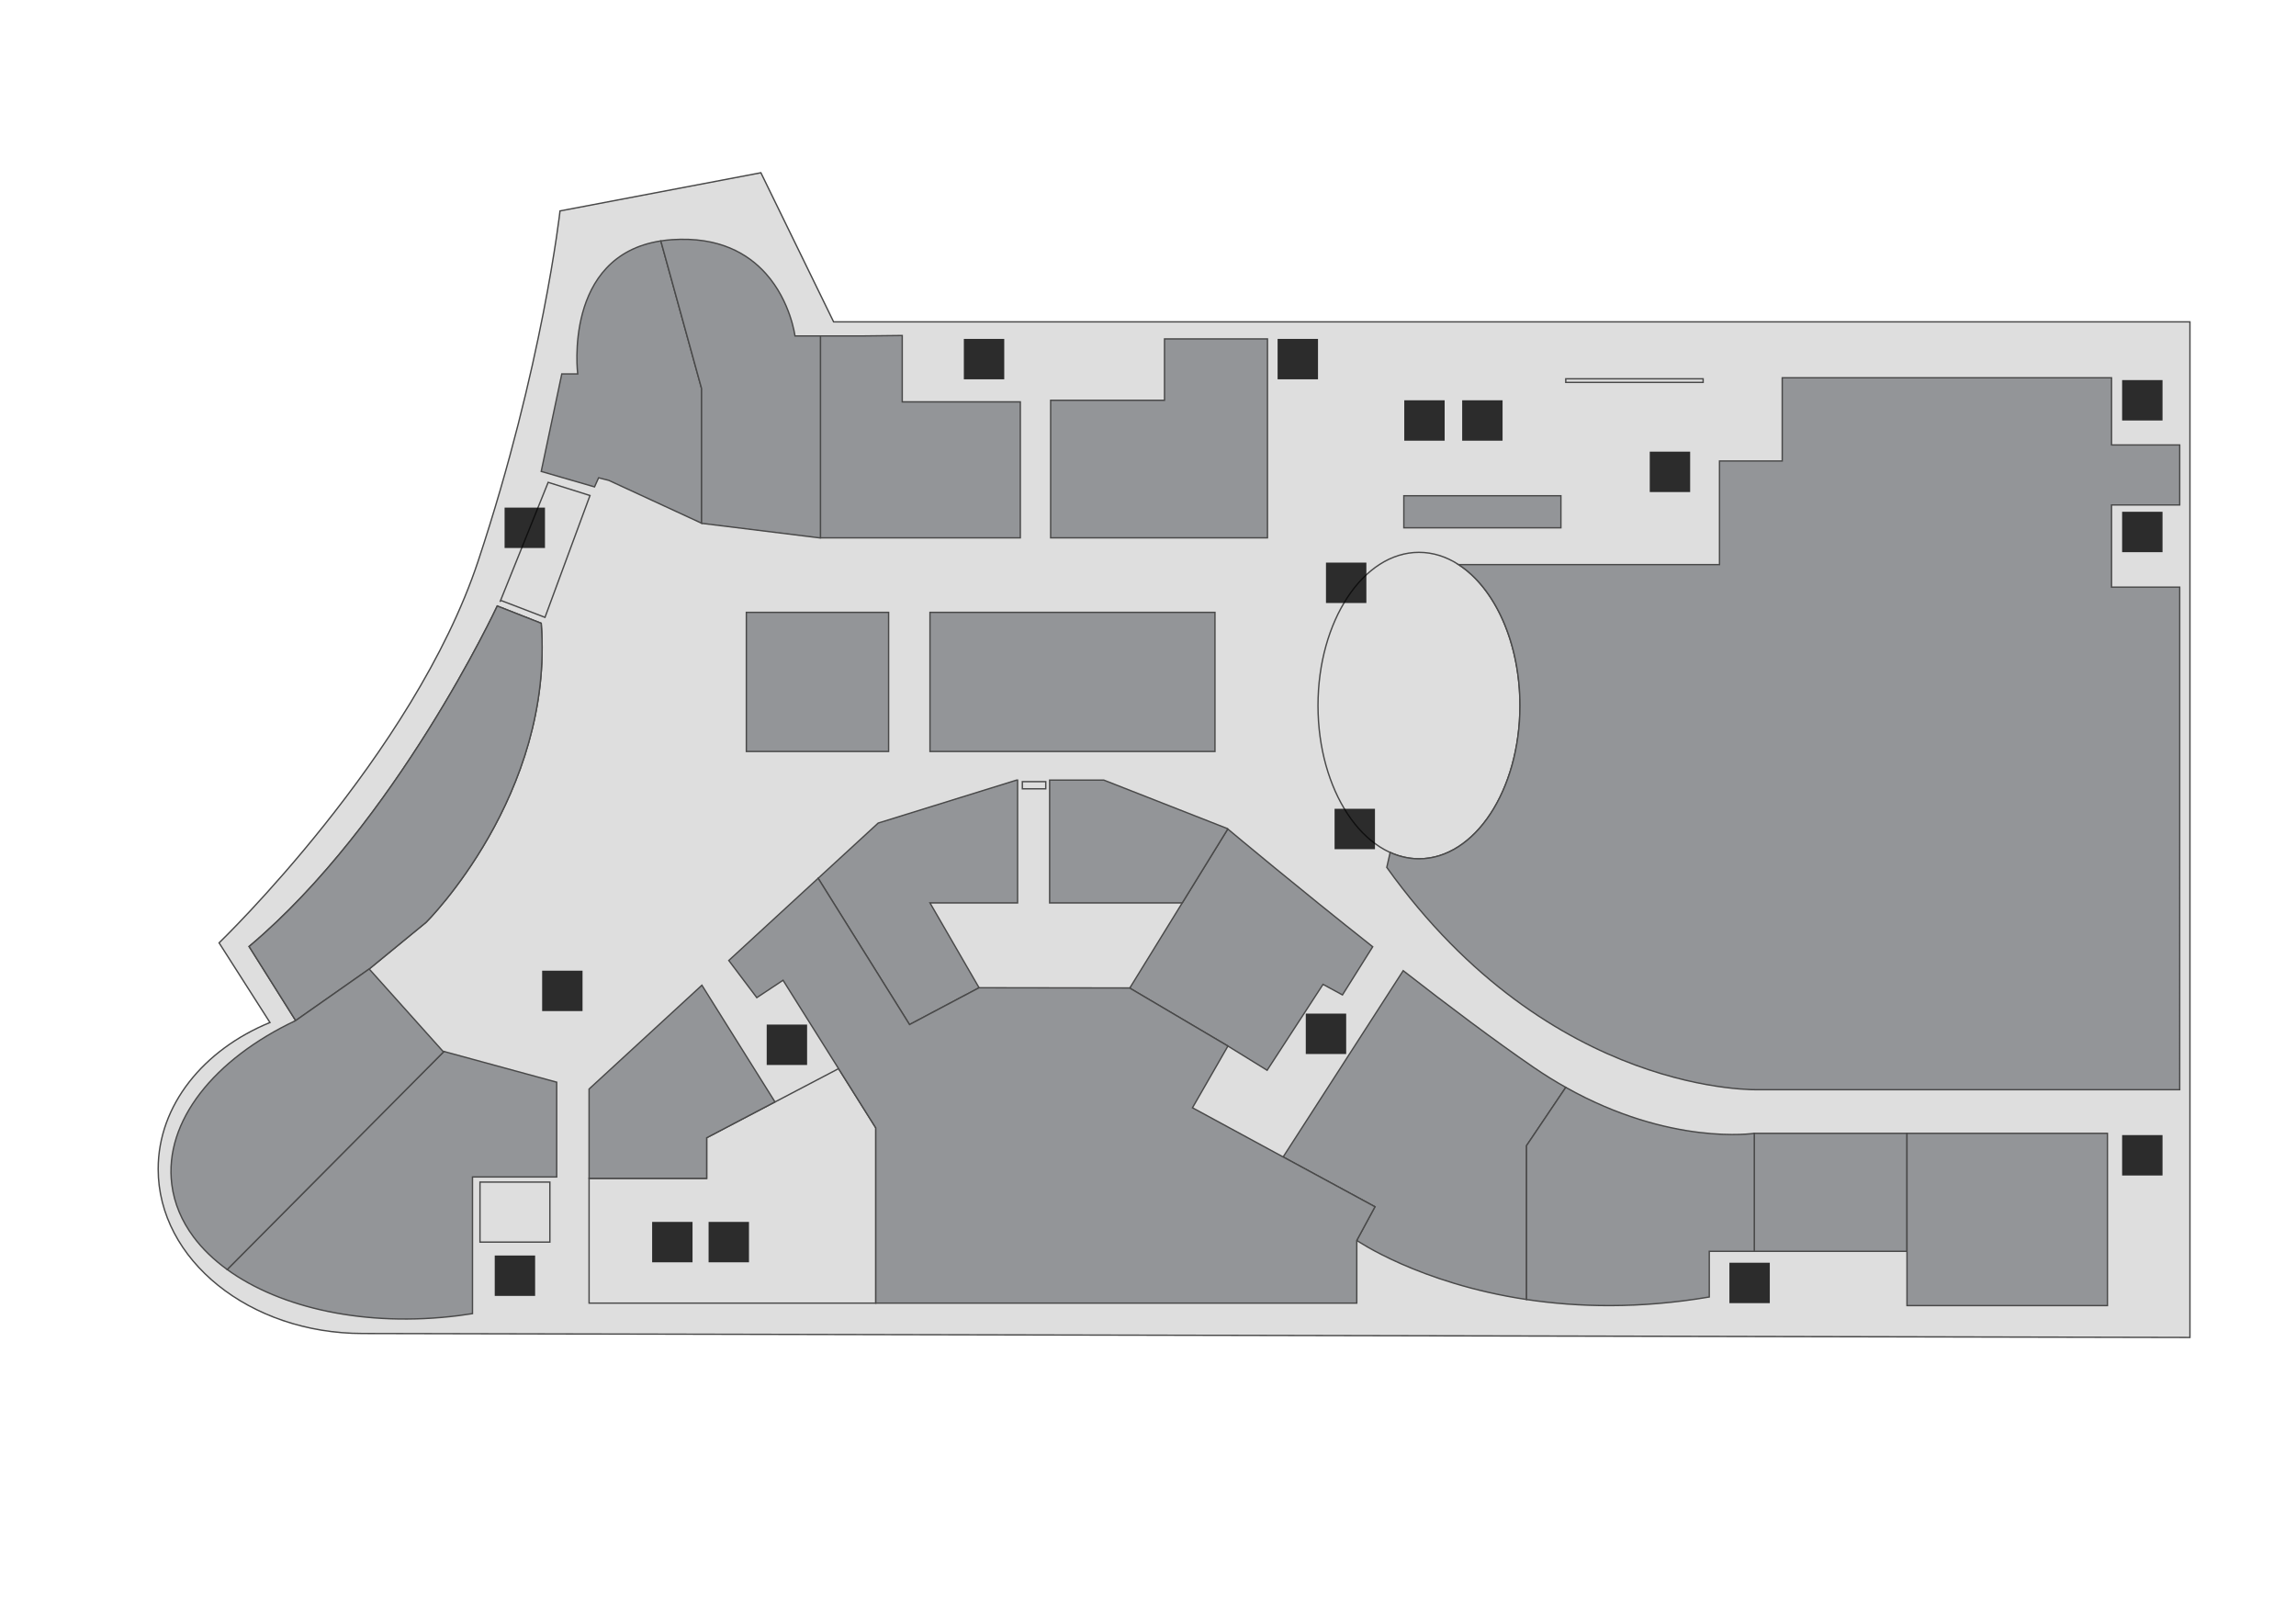 <?xml version="1.0" encoding="utf-8"?>
<!-- Generator: Adobe Illustrator 16.0.0, SVG Export Plug-In . SVG Version: 6.00 Build 0)  -->
<!DOCTYPE svg PUBLIC "-//W3C//DTD SVG 1.1//EN" "http://www.w3.org/Graphics/SVG/1.1/DTD/svg11.dtd">
<svg version="1.1" id="Layer_1" xmlns="http://www.w3.org/2000/svg" xmlns:xlink="http://www.w3.org/1999/xlink" x="0px" y="0px"
	 width="841.89px" height="595.281px" viewBox="0 0 841.89 595.281" enable-background="new 0 0 841.89 595.281"
	 xml:space="preserve">
<g id="background">
	<rect fill="#FFFFFF" width="841.89" height="595.281"/>
</g>
<g id="etc">
	
		<rect x="590.75" y="141.977" fill="#DEDEDE" stroke="#494949" stroke-width="0.5" stroke-miterlimit="10" width="33.75" height="62.023"/>
	<path fill="#DEDEDE" stroke="#494949" stroke-width="0.5" stroke-miterlimit="10" d="M653.875,135.417v-14.322h-362.75
		c-0.853-3.988-3.421-13.018-10.214-20.68c-6.66-7.512-17.381-13.708-34.535-12.54c-1.414,0.096-2.766,0.251-4.068,0.451
		c-35.899,5.501-30.473,48.757-30.473,48.757H206l-7.55,35.75l4.012,1.163L181.938,223l0,0c0.259-0.542,0.395-0.833,0.395-0.833
		l16.116,6.333c4.783,63-42.2,109.625-42.2,109.625l-20.875,17.125l-26.958,18.908c-29.743,14.027-48.351,36.852-45.42,60.067
		c0.881,6.982,3.647,13.443,7.954,19.238c3.27,4.4,7.444,8.406,12.352,11.967c19.517,14.164,50.83,21.189,84.871,16.894
		c1.707-0.215,3.399-0.457,5.077-0.726v-2.088l627.251,1.988V135.417H653.875z"/>
	
		<rect x="488.875" y="137" fill="#DEDEDE" stroke="#494949" stroke-width="0.5" stroke-miterlimit="10" width="83.479" height="41.75"/>
	
		<ellipse transform="matrix(-0.996 0.091 -0.091 -0.996 466.607 651.454)" fill="#DEDEDE" stroke="#494949" stroke-width="0.5" stroke-miterlimit="10" cx="218.517" cy="336.318" rx="29.98" ry="32.836"/>
	
		<ellipse transform="matrix(-0.975 -0.224 0.224 -0.975 400.377 566.433)" fill="#DEDEDE" stroke="#494949" stroke-width="0.5" stroke-miterlimit="10" cx="232.271" cy="260.539" rx="19.826" ry="27.172"/>
	
		<rect x="385.25" y="124.25" fill="#DEDEDE" stroke="#494949" stroke-width="0.5" stroke-miterlimit="10" width="41.75" height="22.5"/>
	<path fill="#DEDEDE" stroke="#494949" stroke-width="0.5" stroke-miterlimit="10" d="M305.667,118L279,63.333l-73.655,14
		c0,0-6.345,57-30.011,128.333s-95,140-95,140l18.655,29.199C74.667,384.835,58,405.145,58,428.593
		c0,33.297,33.579,60.291,75,60.291l670,1.449V118H305.667z"/>
	<polygon fill="#DEDEDE" stroke="#494949" stroke-width="0.5" stroke-miterlimit="10" points="216,477.75 321.125,477.75 
		321.125,413.5 307.482,391.781 259.125,417.125 259.125,432 216,432 	"/>
	
		<rect x="176" y="433.375" fill="#DEDEDE" stroke="#494949" stroke-width="0.5" stroke-miterlimit="10" width="25.625" height="22"/>
	
		<rect x="574.125" y="138.875" fill="#DEDEDE" stroke="#494949" stroke-width="0.5" stroke-miterlimit="10" width="50.375" height="1.313"/>
	<polyline fill="#DEDEDE" stroke="#494949" stroke-width="0.5" stroke-miterlimit="10" points="183.333,220 199.833,226.333 
		216.333,181.667 201,176.833 183.333,220.667 	"/>
	
		<ellipse fill="#DEDEDE" stroke="#494949" stroke-width="0.5" stroke-miterlimit="10" cx="520.306" cy="258.677" rx="37.027" ry="56.177"/>
	<path fill="#DEDEDE" stroke="#494949" stroke-width="0.5" stroke-miterlimit="10" d="M156.25,338.125
		c0,0,46.982-46.625,42.2-109.625l-16.116-6.333c0,0-37,79.499-91,124.833l17.083,27.158l26.958-18.908L156.25,338.125z"/>
	
		<rect x="374.875" y="286.563" fill="#DEDEDE" stroke="#494949" stroke-width="0.5" stroke-miterlimit="10" width="8.583" height="2.625"/>
</g>
<g id="rooms">
	
		<rect id="r5025-5026" x="341" y="224.5" fill="#939598" stroke="#494949" stroke-width="0.5" stroke-miterlimit="10" width="104.5" height="51"/>
	
		<rect id="r5027-5029" x="273.667" y="224.5" fill="#939598" stroke="#494949" stroke-width="0.5" stroke-miterlimit="10" width="52.167" height="51"/>
	<polygon id="r5021-5022" fill="#939598" stroke="#494949" stroke-width="0.5" stroke-miterlimit="10" points="427,124.25 
		427,146.75 385.25,146.75 385.25,197.174 464.75,197.174 464.75,124.25 	"/>
	
		<rect id="r5023" x="514.75" y="181.75" fill="#939598" stroke="#494949" stroke-width="0.5" stroke-miterlimit="10" width="57.604" height="11.75"/>
	<path id="pier-21" fill="#939598" stroke="#494949" stroke-width="0.5" stroke-miterlimit="10" d="M774.25,138.5H653.5V169h-23v38
		h-95.656c13.227,8.573,22.49,28.481,22.49,51.677c0,31.026-16.578,56.177-37.027,56.177c-3.676,0-7.223-0.824-10.57-2.336
		L508.5,318c60.5,84.5,136.75,81.5,136.75,81.5h154V215.25h-25v-30.125h25v-22h-25V138.5z"/>
	<polygon id="r5013" fill="#939598" stroke="#494949" stroke-width="0.5" stroke-miterlimit="10" points="259.125,417.125 
		284.162,403.979 257.368,361.199 216,399.25 216,432 259.125,432 	"/>
	<polygon id="r5010-5011" fill="#939598" stroke="#494949" stroke-width="0.5" stroke-miterlimit="10" points="359,362.125 
		341,331.02 373.125,331.02 373.125,286 372.75,286 322,301.75 299.994,321.992 333.5,375.625 	"/>
	<path id="r5006-5007" fill="#939598" stroke="#494949" stroke-width="0.5" stroke-miterlimit="10" d="M574.134,398.648
		c-3.891-2.188-7.859-4.64-11.885-7.398c-14.346-9.836-31.354-22.629-47.73-35.383l-44.023,68.289l33.672,18.262L497.5,454.75
		c0,0,22.754,15.736,62.25,21.67V420L574.134,398.648z"/>
	
		<rect id="r5003" x="643.25" y="415.5" fill="#939598" stroke="#494949" stroke-width="0.5" stroke-miterlimit="10" width="56" height="43.25"/>
	<path id="r5008" fill="#939598" stroke="#494949" stroke-width="0.5" stroke-miterlimit="10" d="M433.5,331.02L433.5,331.02
		l-19.25,31.229l36,21.25l14.375,8.875l20.5-31.5l7.125,3.875l11.088-17.653c-27.49-21.724-50.84-41.253-53.137-43.177L433.5,331.02
		L433.5,331.02z"/>
	<path id="r5009" fill="#939598" stroke="#494949" stroke-width="0.5" stroke-miterlimit="10" d="M450.201,303.919
		c-0.121-0.104-0.201-0.17-0.201-0.17L404.75,286h-19.875v45.02H433.5L450.201,303.919z"/>
	<polygon id="r5012" fill="#939598" stroke="#494949" stroke-width="0.5" stroke-miterlimit="10" points="470.494,424.156 
		437.25,406.125 450.25,383.5 414.25,362.25 414.277,362.205 359,362.125 333.5,375.625 299.994,321.992 267.229,352.128 
		277.5,365.75 287.125,359.375 321.125,413.5 321.125,477.75 497.5,477.75 497.5,454.75 504.167,442.417 	"/>
	<polygon id="r5002" fill="#939598" stroke="#494949" stroke-width="0.5" stroke-miterlimit="10" points="699.25,415.5 
		699.25,458.75 699.25,460.75 699.25,478.65 772.75,478.65 772.75,415.5 	"/>
	<path id="r5004-5005" fill="#939598" stroke="#494949" stroke-width="0.5" stroke-miterlimit="10" d="M574.134,398.648L559.75,420
		v56.42c18.768,2.82,41.313,3.43,67-0.92v-16.75h16.5V415.5C643.25,415.5,612.537,420.234,574.134,398.648z"/>
	<path id="r5016a" fill="#939598" stroke="#494949" stroke-width="0.5" stroke-miterlimit="10" d="M156.25,338.125
		c0,0,46.982-46.625,42.2-109.625l-16.116-6.333c0,0-37,79.499-91,124.833l17.083,27.158l26.958-18.908L156.25,338.125z"/>
	<path id="r5014" fill="#939598" stroke="#494949" stroke-width="0.5" stroke-miterlimit="10" d="M162.783,385.486l-79.48,79.944
		c19.517,14.164,50.83,21.189,84.871,16.894c1.707-0.215,3.399-0.457,5.077-0.726v-50.1h18.375h9.125h3.375v-34.75L162.783,385.486z
		"/>
	<path id="r5015" fill="#939598" stroke="#494949" stroke-width="0.5" stroke-miterlimit="10" d="M162.375,385.375l-3.328-3.713
		l-16.564-18.48l-7.107-7.932l-26.958,18.908c-29.743,14.027-48.351,36.852-45.42,60.067c0.881,6.982,3.647,13.443,7.954,19.238
		c3.27,4.4,7.444,8.406,12.352,11.967l79.48-79.944L162.375,385.375z"/>
	<path id="r5017" fill="#939598" stroke="#494949" stroke-width="0.5" stroke-miterlimit="10" d="M242.307,88.326
		c-35.899,5.501-30.473,48.757-30.473,48.757H206l-7.55,35.75L218,178.5l1.5-3.333l3.73,0.944l34.02,15.706v-49.364L242.307,88.326z
		"/>
	<polygon id="r5019-5020" fill="#939598" stroke="#494949" stroke-width="0.5" stroke-miterlimit="10" points="374.125,147.333 
		338.375,147.333 333.875,147.333 330.833,147.333 330.833,144.833 330.833,132.333 330.833,123 315.938,123.167 300.833,123.167 
		300.833,197.174 374.125,197.174 	"/>
	<path id="r5018" fill="#939598" stroke="#494949" stroke-width="0.5" stroke-miterlimit="10" d="M291.5,123.167
		c0,0-1.574-12.583-10.59-22.752c-6.66-7.512-17.381-13.708-34.535-12.54c-1.414,0.096-2.766,0.251-4.068,0.451l14.943,54.127
		v49.364l0.125,0.058l43,5.299h0.458v-74.007H291.5z"/>
</g>
<g id="signs">
	<g id="elevator">
		<rect x="185.023" y="186.095" opacity="0.8" enable-background="new    " width="14.811" height="14.813"/>
		<rect x="604.927" y="165.583" opacity="0.8" enable-background="new    " width="14.813" height="14.811"/>
	</g>
	<g id="lift">
		<rect x="486.205" y="206.261" opacity="0.8" enable-background="new    " width="14.811" height="14.813"/>
		<rect x="489.357" y="296.514" opacity="0.8" enable-background="new    " width="14.811" height="14.812"/>
		<rect x="198.792" y="355.867" opacity="0.8" enable-background="new    " width="14.811" height="14.811"/>
	</g>
	<g id="toilet">
		<rect x="514.91" y="146.75" opacity="0.8" enable-background="new    " width="14.811" height="14.811"/>
		<rect x="239.125" y="447.97" opacity="0.8" enable-background="new    " width="14.811" height="14.812"/>
	</g>
	<g id="handicapped-toilet">
		<rect x="536.146" y="146.75" opacity="0.8" enable-background="new    " width="14.811" height="14.811"/>
		<rect x="259.824" y="447.97" opacity="0.8" enable-background="new    " width="14.811" height="14.812"/>
	</g>
	<g id="fire-exit">
		<rect x="353.419" y="124.25" opacity="0.8" enable-background="new    " width="14.813" height="14.811"/>
		<rect x="468.466" y="124.25" opacity="0.8" enable-background="new    " width="14.813" height="14.811"/>
		<rect x="778.132" y="139.345" opacity="0.8" enable-background="new    " width="14.813" height="14.813"/>
		<rect x="778.132" y="187.625" opacity="0.8" enable-background="new    " width="14.813" height="14.811"/>
		<rect x="634.132" y="462.939" opacity="0.8" enable-background="new    " width="14.813" height="14.811"/>
		<rect x="778.132" y="416.143" opacity="0.8" enable-background="new    " width="14.813" height="14.813"/>
		<rect x="478.798" y="371.605" opacity="0.8" enable-background="new    " width="14.813" height="14.813"/>
		<rect x="281.132" y="375.625" opacity="0.8" enable-background="new    " width="14.811" height="14.813"/>
		<rect x="181.407" y="460.291" opacity="0.8" enable-background="new    " width="14.811" height="14.811"/>
	</g>
</g>
</svg>
